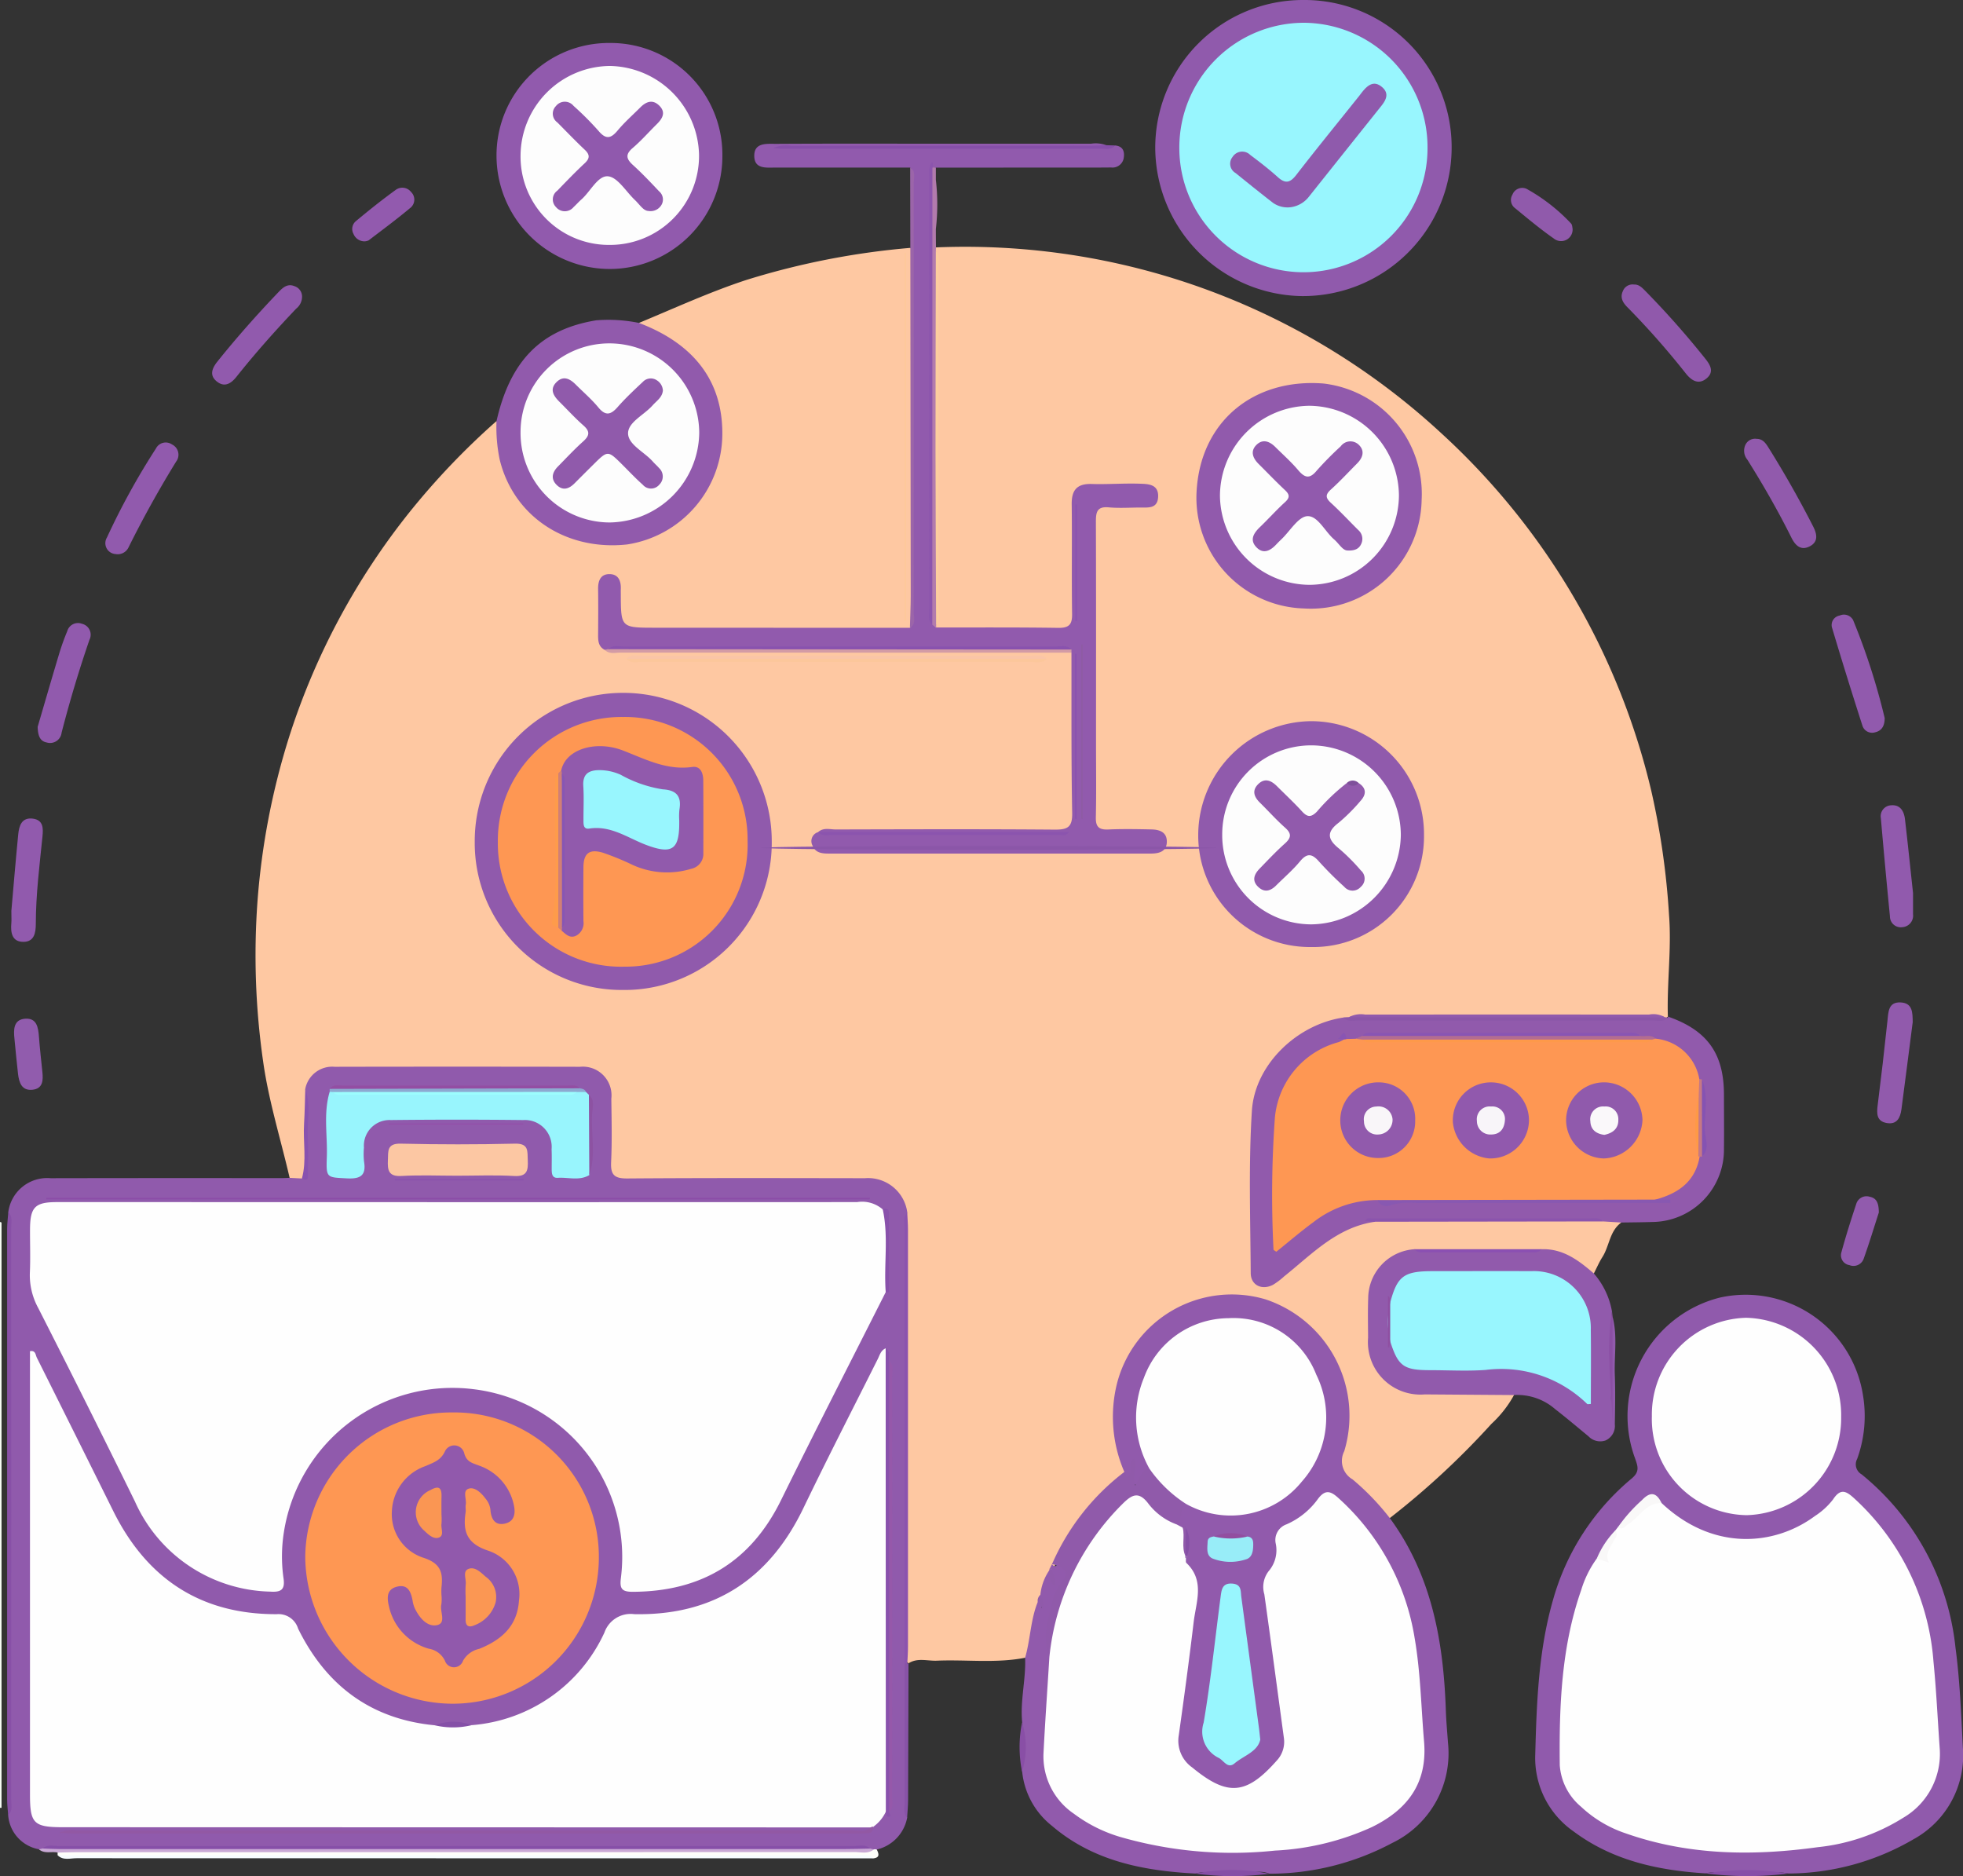 <svg xmlns="http://www.w3.org/2000/svg" width="168.324" height="160.863" viewBox="0 0 168.324 160.863">
  <rect x="0" y="0" width="168.324" height="160.863" fill="#333333" stroke="none"/>
  <g id="Group_204981" data-name="Group 204981" transform="translate(1177.662 -1090.568)">
    <path id="Path_302400" data-name="Path 302400" d="M-496.663,227.163a60.277,60.277,0,0,1,21.2,2.922,60.116,60.116,0,0,1,22.143,13.02,60.344,60.344,0,0,1,17.988,30.617,65.646,65.646,0,0,1,1.531,10.689c.226,2.926-.191,5.8-.1,8.7l-.186.164a1.929,1.929,0,0,1-.5.031c-8.382-.024-16.765,0-25.147-.008a4.3,4.3,0,0,0-1.182.093,3.273,3.273,0,0,1-.676.151,9.133,9.133,0,0,0-7.713,9.3c0,3.743-.008,7.485.006,11.228,0,.6-.129,1.318.587,1.617.667.279,1.169-.19,1.656-.571.589-.462,1.175-.928,1.732-1.429a11.879,11.879,0,0,1,6.61-3.332c6.387-.114,12.772,0,19.158-.062.6,0,1.233-.107,1.663.48-1.01.726-1.013,2-1.619,2.956-.283.445-.491.936-.734,1.406-.469.244-.747-.12-1.018-.367a5.087,5.087,0,0,0-3.868-1.331c-3.42.01-6.838-.006-10.253.013a3.874,3.874,0,0,0-3.821,4.072c-.037,1.1-.039,2.207,0,3.309a4.232,4.232,0,0,0,4.288,4.3c2.073.066,4.148,0,6.222.026.558.007,1.165-.1,1.606.4a9.688,9.688,0,0,1-1.941,2.478,68.57,68.57,0,0,1-8.72,8.083c-.548.081-.751-.39-1.047-.683a28.189,28.189,0,0,0-2.54-2.511,1.971,1.971,0,0,1-.7-2.444,9.966,9.966,0,0,0-.764-7.945,9.7,9.7,0,0,0-10.324-5.083,10.151,10.151,0,0,0-7.839,7.888,10.524,10.524,0,0,0,.351,5.344,3.173,3.173,0,0,1,.262,1.286,6.743,6.743,0,0,1-1.962,2.253,21.257,21.257,0,0,0-4.071,5.764c-.068.169-.147.333-.227.5-.046.111-.1.217-.156.323a11.728,11.728,0,0,0-.735,2.012c-.082.245-.147.494-.216.743-.209,1.158-.554,2.287-.695,3.458-.053.436-.122.877-.612,1.068-2.506.486-5.039.143-7.558.249-.81.034-1.659-.27-2.428.225l-.207-.163a3.917,3.917,0,0,1-.241-2.073q-.014-17.2-.008-34.392a12.863,12.863,0,0,0-.055-1.848c-.651-2.044-1.483-2.688-3.675-2.7-6.222-.023-12.444-.007-18.665-.009-.485,0-.971-.013-1.456-.011-1.1.005-1.6-.546-1.615-1.629-.023-1.677.012-3.354-.019-5.03-.04-2.154-.734-2.86-2.888-2.865-6.531-.015-13.061,0-19.592-.008-1.274,0-2.383.246-2.867,1.62-.237,1.977-.034,3.961-.109,5.938-.022.6.107,1.256-.474,1.709a.959.959,0,0,1-1.2-.165c-.77-3.34-1.807-6.617-2.279-10.029a63.94,63.94,0,0,1-.475-13.7,62.132,62.132,0,0,1,2.715-14.086,60.112,60.112,0,0,1,10.3-19.234,63.281,63.281,0,0,1,7.472-7.831c.446.421.311.981.356,1.5a9.32,9.32,0,0,0,12.378,8.286,9.045,9.045,0,0,0,6.267-8.077,9.335,9.335,0,0,0-5.543-9.286c-.453-.2-1.082-.187-1.236-.843,3.049-1.262,6.044-2.644,9.192-3.679a65.982,65.982,0,0,1,14.072-2.755c.476.4.4.953.4,1.471q.017,14.874,0,29.749a2.5,2.5,0,0,1-.211,1.288,2.021,2.021,0,0,1-1.718.481q-10.787.023-21.574,0c-1.771-.006-2.133-.412-2.19-2.213a8.551,8.551,0,0,0-.084-1.583c-.048-.218-.119-.44-.384-.47a.386.386,0,0,0-.446.383c-.046,1.685-.539,3.406.366,5.019a3.9,3.9,0,0,0,1.95.2q17.838.013,35.677.013a3.5,3.5,0,0,1,2.06.281,2.33,2.33,0,0,1,.335,1.644q.015,5.952,0,11.9c-.006,1.8-.227,2.016-2.1,2.019-5.908.013-11.816,0-17.724.007a7.6,7.6,0,0,0-1.71.08.888.888,0,0,0-.345.288c-.221.574.1.834.584.954a4.445,4.445,0,0,0,1.055.047q12.845,0,25.69-.016c.582,0,1.595.351,1.6-.6.009-.864-.984-.661-1.6-.7-.88-.06-1.764,0-2.647-.041a1.325,1.325,0,0,1-1.435-1.389c-.025-.441-.033-.882-.033-1.323q0-11.455,0-22.91c0-.4.013-.794.019-1.191.017-1.042.563-1.5,1.576-1.537a26.987,26.987,0,0,0,2.777-.078c.3-.04.658-.079.652-.5a.569.569,0,0,0-.525-.519,10.847,10.847,0,0,0-4.975.074c-.775.206-.863.9-.862,1.608,0,2.781.01,5.562,0,8.343-.008,1.962-.241,2.2-2.215,2.217-2.693.02-5.385.011-8.078,0a3.046,3.046,0,0,1-1.674-.286.648.648,0,0,1-.221-.442c.109-7.222.024-14.445.042-21.667.009-3.391.033-6.782-.021-10.173A.641.641,0,0,1-496.663,227.163Z" transform="translate(-600.744 884.617)" fill="#fec8a2"/>
    <path id="Path_302401" data-name="Path 302401" d="M-578.057,393.023l1.046.053c.289.032.387-.146.383-.386-.046-2.435.136-4.873-.093-7.306A2.353,2.353,0,0,1-574.2,383.5q10.519-.022,21.038,0a2.458,2.458,0,0,1,2.683,2.737c.022,1.808.068,3.619-.018,5.424-.052,1.086.259,1.423,1.381,1.414,6.792-.052,13.584-.031,20.376-.022a3.393,3.393,0,0,1,3.639,2.929,3.609,3.609,0,0,0-.1,1.439q-.009,18.591,0,37.183,0,6,0,11.993a3.55,3.55,0,0,0,.086,1.305,3.46,3.46,0,0,1-2.6,2.711.862.862,0,0,1-.467.17,2.037,2.037,0,0,1-.505-.067c-.617-.058-1.234-.036-1.852-.036q-32.543,0-65.085.01c-1.147,0-2.286-.165-3.432-.092a.784.784,0,0,1-.507-.008,3.208,3.208,0,0,1-2.637-2.938,2.353,2.353,0,0,0,.129-1.295q.009-24.544,0-49.088a2.568,2.568,0,0,0-.119-1.3,3.363,3.363,0,0,1,3.628-2.917q9.789-.018,19.578-.006C-578.673,393.05-578.365,393.032-578.057,393.023Z" transform="translate(-574.763 798.536)" fill="#905aac"/>
    <path id="Path_302402" data-name="Path 302402" d="M-406.431,450.366l.164-.315c.425.57.552-.463.879-.175a1.461,1.461,0,0,1,.423,1.563c-.056.224-.3.173-.392.414a14.3,14.3,0,0,0-.92,3.674,7.9,7.9,0,0,0,.092,2.693c-.026,2.558-.421,5.091-.447,7.652a6.289,6.289,0,0,0,3.135,5.736,17.561,17.561,0,0,0,7.107,2.379,36.118,36.118,0,0,0,14.322-.614c.257-.066.516-.121.767-.207,5.261-1.8,6.951-3.946,6.542-8.941a53.785,53.785,0,0,0-1.3-10.088,21.036,21.036,0,0,0-5.052-8.743c-1.139-1.229-1.351-.909-2.738-.117-2.466,1.408-2.962,3.8-3.753,6.119a3.052,3.052,0,0,0-.034,1.438c.52,3.893,1.031,7.788,1.563,11.68a3.1,3.1,0,0,1-.98,2.865c-.1.091-.187.188-.289.273-3.179,2.645-4.113,2.906-7.617-.412a2.891,2.891,0,0,1-.751-2.573c.329-3.16.776-6.306,1.209-9.454a24.419,24.419,0,0,1,.343-2.624c.281-1.127-.812-1.834-.837-2.859a12.252,12.252,0,0,0,.119-2.53,2.205,2.205,0,0,1,.071-.355.86.86,0,0,1-.3.195.461.461,0,0,1-.58-.317c.209-.775-.111-1.843,1.131-2.052a8.865,8.865,0,0,0,5.543.582c5.513-1.465,7.767-8.9,3.949-13.154-2.573-2.865-6.143-3.61-9.317-1.944a8.152,8.152,0,0,0-4.064,9.2,8.189,8.189,0,0,1,.641,2.408.646.646,0,0,1-.174.345c-.454.339-.438,1.409-1.215,1.1-.659-.263-.013-1.025-.131-1.526.017-.2-.25-.065-.074-.089.038,0,.032.039.046.123a1.884,1.884,0,0,1-.11.773.328.328,0,0,1-.5.232c-.273-.136-.137-.368-.1-.571a11.848,11.848,0,0,1-.658-7.492,10.165,10.165,0,0,1,12.74-7.317,10.517,10.517,0,0,1,6.771,13.025,1.826,1.826,0,0,0,.712,2.416,21.548,21.548,0,0,1,3.2,3.326c3.6,4.916,4.6,10.584,4.8,16.492.031.925.119,1.847.183,2.771a8.53,8.53,0,0,1-4.781,8.587,22.341,22.341,0,0,1-10.534,2.635c-.861-.372-1.726,0-2.581.035-1.262.052-2.512-.387-3.77-.049-4.479-.236-8.77-1.072-12.305-4.1a6.788,6.788,0,0,1-2.541-4.63c-.146-1.412.261-2.825,0-4.237-.183-1.858.329-3.685.252-5.538.457-1.576.461-3.256,1.089-4.794.478,0,.415.259.285.549.343-.392-.275-.743-.069-1.137a4.568,4.568,0,0,1,.789-2.146c.184.055.078.269.2.359C-406.337,450.728-406.29,450.522-406.431,450.366Z" transform="translate(-681.188 774.629)" fill="#915aac"/>
    <path id="Path_302403" data-name="Path 302403" d="M-296.314,476.574c-4.068-.257-7.958-1.1-11.3-3.6a7.675,7.675,0,0,1-3.28-6.611c.118-4.456.28-8.918,1.526-13.244a20.825,20.825,0,0,1,6.742-10.4c.688-.577.541-1.011.306-1.681a10.481,10.481,0,0,1,7.237-13.827,10.182,10.182,0,0,1,12.29,8.365,10.773,10.773,0,0,1-.5,5.466.985.985,0,0,0,.385,1.322,22.11,22.11,0,0,1,8.049,14.862c.379,2.848.485,5.714.632,8.58a8.2,8.2,0,0,1-4.231,7.843,21.434,21.434,0,0,1-10.719,2.938,7.084,7.084,0,0,0-2.844.047C-293.459,476.7-294.881,476.27-296.314,476.574Z" transform="translate(-735.122 774.618)" fill="#905aac"/>
    <path id="Path_302404" data-name="Path 302404" d="M-460.666,248.893c3.487,0,6.974-.021,10.46.031.932.013,1.208-.282,1.193-1.2-.049-3.133.006-6.268-.033-9.4-.015-1.237.471-1.776,1.727-1.737,1.365.043,2.735-.069,4.1-.024.721.024,1.638.032,1.583,1.136-.051,1.041-.89.9-1.589.907-.882.006-1.772.066-2.647-.015-1.052-.1-1.1.472-1.1,1.278.021,6.356.011,12.711.011,19.067,0,2.074.032,4.149-.016,6.223-.019.817.256,1.087,1.061,1.052,1.233-.054,2.471-.031,3.707-.005.657.013,1.3.209,1.319,1,.021.862-.609,1.07-1.354,1.07q-13.837,0-27.673,0c-.563,0-1.1-.075-1.331-.647a.8.8,0,0,1,.453-1.189,2.956,2.956,0,0,0,1.431.119q9.069.013,18.137.007c.484,0,.968-.022,1.452.01q-9.857-.028-19.715-.024a2.575,2.575,0,0,1-1.3-.117c.453-.415,1.01-.225,1.517-.226,6.254-.015,12.508-.037,18.762.013,1.109.009,1.53-.2,1.506-1.429-.088-4.579-.052-9.16-.063-13.74a1.172,1.172,0,0,0-.444-.227c-6.846-.085-13.692-.028-20.538-.032-6.183,0-12.367-.044-18.55.025a.74.74,0,0,1-.5-.014c-.515-.267-.559-.737-.556-1.243.009-1.323.018-2.647,0-3.97-.012-.717.218-1.287.988-1.277s.991.613.958,1.312c-.006.132,0,.265,0,.4.01,2.883.01,2.884,2.955,2.885l21.834.008c.389-.31.2-.741.2-1.11q.017-18.61,0-37.22c0-.378.155-.8-.178-1.133q-5.759,0-11.518,0c-.785,0-1.814.155-1.848-.953-.038-1.227,1.086-1.075,1.881-1.08,4.545-.027,9.09-.013,13.636-.013q6.686,0,13.371,0a2.6,2.6,0,0,1,1.3.132c-.256.251-.581.165-.88.165q-13.3.007-26.609.006c-.165,0-.32-.034-.48-.027q13.907.049,27.814.029c.3,0,.623.085.885-.155.72.056.861.545.754,1.118a.976.976,0,0,1-1.081.77c-.878.013-1.757.006-2.635.007l-12.388.008a.96.96,0,0,0-.271.256c.139,12.857.045,25.707.1,38.557C-460.834,248.493-460.928,248.751-460.666,248.893Z" transform="translate(-636.719 895.478)" fill="#915aad"/>
    <path id="Path_302405" data-name="Path 302405" d="M-354.61,391.525c-3.264.464-5.41,2.785-7.8,4.695a6.051,6.051,0,0,1-.948.713c-.952.487-1.9.033-1.905-1.014-.029-4.634-.193-9.281.1-13.9.25-4,3.915-7.442,7.866-8.007,2.012,0,4.024-.01,6.036-.005,7.257.019,14.515-.042,21.772.033l0-.11c3.382,1.18,4.805,3.168,4.806,6.712,0,1.541.017,3.082,0,4.623a6.2,6.2,0,0,1-6.152,6.278c-.88.03-1.76.032-2.641.047l-1.561-.094a1.618,1.618,0,0,0-1.024-.129q-9.031-.009-18.062.009C-354.274,391.379-354.558,391.147-354.61,391.525Z" transform="translate(-705.152 803.799)" fill="#915aac"/>
    <path id="Path_302406" data-name="Path 302406" d="M-370.713,180.026a12.615,12.615,0,0,1,12.748,12.649,12.743,12.743,0,0,1-12.985,12.735,12.774,12.774,0,0,1-12.431-12.774A12.669,12.669,0,0,1-370.713,180.026Z" transform="translate(-695.221 910.542)" fill="#905aac"/>
    <path id="Path_302407" data-name="Path 302407" d="M-330.28,430.8q-3.827-.028-7.654-.056a4.5,4.5,0,0,1-4.863-4.861c-.008-1.144-.03-2.289.01-3.432a4.242,4.242,0,0,1,3.97-4.156,11.6,11.6,0,0,0,3.394.135,63.634,63.634,0,0,0,7.488-.134c1.854-.071,3.2.963,4.5,2.082a6.734,6.734,0,0,1,1.551,3.248c-.227,2.495-.032,4.995-.1,7.492a13.062,13.062,0,0,1,.01,1.319c0-2.157-.007-4.605.007-7.053,0-.427-.132-.879.14-1.281.429,1.644.125,3.317.187,4.976.053,1.4.026,2.814,0,4.22a1.365,1.365,0,0,1-.8,1.395,1.394,1.394,0,0,1-1.458-.357c-.948-.784-1.89-1.579-2.862-2.333A4.921,4.921,0,0,0-330.28,430.8Z" transform="translate(-717.554 779.382)" fill="#915aac"/>
    <path id="Path_302408" data-name="Path 302408" d="M-489.671,197.907a9.671,9.671,0,0,1-9.647,9.7,9.725,9.725,0,0,1-9.72-9.647,9.634,9.634,0,0,1,9.732-9.73A9.579,9.579,0,0,1-489.671,197.907Z" transform="translate(-626.048 906.024)" fill="#915aad"/>
    <path id="Path_302409" data-name="Path 302409" d="M-496.825,241.258c4.755,1.806,7.169,5.025,7.145,9.53a9.62,9.62,0,0,1-8.164,9.463c-5.271.57-9.751-2.428-10.93-7.287a13.751,13.751,0,0,1-.272-3.281c1.176-5.2,3.83-7.871,8.543-8.649A13.028,13.028,0,0,1-496.825,241.258Z" transform="translate(-626.043 876.999)" fill="#915aac"/>
    <path id="Path_302410" data-name="Path 302410" d="M-582.784,273.991a.933.933,0,0,1-.726-1.416,61.643,61.643,0,0,1,4.2-7.63.941.941,0,0,1,1.376-.351.975.975,0,0,1,.353,1.478q-2.218,3.6-4.1,7.393A1.029,1.029,0,0,1-582.784,273.991Z" transform="translate(-584.982 864.081)" fill="#915aad"/>
    <path id="Path_302411" data-name="Path 302411" d="M-601.612,344.063c.178-2.008.365-4.287.589-6.563.072-.735.3-1.467,1.259-1.34.888.118.891.813.82,1.52-.252,2.493-.568,4.982-.572,7.494,0,.764-.131,1.531-1.032,1.549-1,.02-1.141-.766-1.067-1.6C-601.593,344.865-601.612,344.6-601.612,344.063Z" transform="translate(-575.075 824.6)" fill="#915aad"/>
    <path id="Path_302412" data-name="Path 302412" d="M-596.572,307.763c.558-1.9,1.18-4.058,1.825-6.206a19.979,19.979,0,0,1,.71-1.991.957.957,0,0,1,1.268-.639.96.96,0,0,1,.641,1.364q-1.352,3.936-2.39,7.968a.993.993,0,0,1-1.262.847C-596.35,309-596.547,308.576-596.572,307.763Z" transform="translate(-577.861 845.126)" fill="#915aad"/>
    <path id="Path_302413" data-name="Path 302413" d="M-555.583,235.4a1.308,1.308,0,0,1-.5,1.028c-1.788,1.879-3.511,3.818-5.127,5.848-.465.584-1.022.93-1.682.4s-.409-1.136.058-1.719c1.651-2.06,3.4-4.03,5.224-5.938.368-.385.769-.766,1.375-.516A.937.937,0,0,1-555.583,235.4Z" transform="translate(-596.178 880.601)" fill="#915aad"/>
    <path id="Path_302414" data-name="Path 302414" d="M-242.618,372.915c-.321,2.491-.637,4.983-.966,7.473-.1.721-.378,1.331-1.256,1.18s-.875-.8-.783-1.531q.456-3.607.838-7.224c.081-.774.071-1.634,1.126-1.586S-242.634,372.125-242.618,372.915Z" transform="translate(-771.032 805.29)" fill="#915aac"/>
    <path id="Path_302415" data-name="Path 302415" d="M-249.815,306.151c0,.723-.286,1.1-.815,1.222a.869.869,0,0,1-1.086-.547q-1.357-4.211-2.623-8.452a.824.824,0,0,1,.657-1.008.894.894,0,0,1,1.159.385A56.758,56.758,0,0,1-249.815,306.151Z" transform="translate(-766.239 845.982)" fill="#915aad"/>
    <path id="Path_302416" data-name="Path 302416" d="M-269.985,263.725c.517,0,.771.357,1.011.741q2.071,3.309,3.845,6.786c.341.671.438,1.322-.321,1.7s-1.226-.1-1.557-.769c-1.14-2.291-2.414-4.507-3.772-6.674a1.192,1.192,0,0,1-.116-1.362A.915.915,0,0,1-269.985,263.725Z" transform="translate(-757.051 864.47)" fill="#915aac"/>
    <path id="Path_302417" data-name="Path 302417" d="M-293.367,234.288c.451-.02.714.288,1,.57a75.386,75.386,0,0,1,5.084,5.742c.444.545.835,1.159.156,1.73s-1.281.222-1.787-.415a69.309,69.309,0,0,0-4.984-5.652c-.4-.4-.681-.829-.415-1.408A.89.89,0,0,1-293.367,234.288Z" transform="translate(-744.191 880.675)" fill="#9059ab"/>
    <path id="Path_302418" data-name="Path 302418" d="M-242.213,341.14c0,.674,0,1.247,0,1.821a.987.987,0,0,1-.907,1.108.93.93,0,0,1-1.073-.925q-.413-4.21-.779-8.425a.936.936,0,0,1,.9-1.1c.771-.06,1.087.521,1.166,1.178C-242.653,336.939-242.436,339.087-242.213,341.14Z" transform="translate(-771.41 825.995)" fill="#915aad"/>
    <path id="Path_302419" data-name="Path 302419" d="M-525.045,532.505l.307.074c-.046.413-.361.451-.676.477-.44.035-.882.019-1.323.019q-33.026,0-66.051-.006a3.448,3.448,0,0,1-1.941-.222c-.529-.121-1.124.136-1.6-.278l.3-.072a4.07,4.07,0,0,1,1.315-.076q34.177-.005,68.354,0A3.649,3.649,0,0,1-525.045,532.505Z" transform="translate(-577.993 716.562)" fill="#c9a9d5"/>
    <path id="Path_302420" data-name="Path 302420" d="M-592.768,533.043c.617-.012,1.235-.034,1.852-.034q33.241,0,66.481-.01c.554,0,1.153.188,1.659-.224a.407.407,0,0,1,.255.012c.159.341.291.673-.273.751a3.109,3.109,0,0,0-1.559-.13q-33.426-.012-66.852-.013a3.311,3.311,0,0,1-1.562-.122Z" transform="translate(-579.955 716.366)" fill="#fefefa"/>
    <path id="Path_302421" data-name="Path 302421" d="M-592.768,533.85q34.168,0,68.336.011c.547,0,1.155-.223,1.638.255q-34.168,0-68.335-.011C-591.676,534.1-592.284,534.327-592.768,533.85Z" transform="translate(-579.955 715.789)" fill="#f7fcfe"/>
    <path id="Path_302422" data-name="Path 302422" d="M-602.3,411.26c.418.4.245.914.245,1.378q.013,24.466,0,48.931c0,.463.176.981-.256,1.372-.031-.438-.088-.876-.088-1.313q-.007-24.462,0-48.923C-602.4,412.223-602.334,411.741-602.3,411.26Z" transform="translate(-574.651 783.25)" fill="#8850a7"/>
    <path id="Path_302423" data-name="Path 302423" d="M-603.625,413.152v50.184h-.131V413.1Z" transform="translate(-573.906 782.236)" fill="#f7fdf7"/>
    <path id="Path_302424" data-name="Path 302424" d="M-249.327,409.615c-.376,1.16-.808,2.586-1.307,3.988a.928.928,0,0,1-1.214.521.854.854,0,0,1-.687-1.1c.38-1.4.819-2.776,1.273-4.149a.918.918,0,0,1,1.166-.61C-249.523,408.382-249.331,408.792-249.327,409.615Z" transform="translate(-767.229 784.917)" fill="#915bad"/>
    <path id="Path_302425" data-name="Path 302425" d="M-535.515,220.427a1.017,1.017,0,0,1-.939-.639.873.873,0,0,1,.2-1.088c1.112-.926,2.244-1.833,3.416-2.68a.949.949,0,0,1,1.319.173.907.907,0,0,1-.005,1.317c-1.173.988-2.41,1.9-3.629,2.832A.917.917,0,0,1-535.515,220.427Z" transform="translate(-610.897 890.834)" fill="#925aae"/>
    <path id="Path_302426" data-name="Path 302426" d="M-601.038,376.05c-.086-.79-.083-1.647.92-1.719s1.122.764,1.181,1.561c.075,1.007.192,2.011.294,3.016.072.7.048,1.413-.836,1.513-.936.107-1.165-.614-1.253-1.356C-600.851,378.063-600.937,377.055-601.038,376.05Z" transform="translate(-575.384 803.582)" fill="#915cad"/>
    <path id="Path_302427" data-name="Path 302427" d="M-310.25,219.3a.987.987,0,0,1-1.588.905c-1.147-.8-2.227-1.7-3.311-2.593a.877.877,0,0,1-.253-1.177.9.9,0,0,1,1.215-.5,15.519,15.519,0,0,1,3.811,2.97C-310.269,219.017-310.271,219.231-310.25,219.3Z" transform="translate(-732.572 890.825)" fill="#905aab"/>
    <path id="Path_302428" data-name="Path 302428" d="M-430.162,211.97c.512.351.305.885.306,1.339q.017,18.4,0,36.8c0,.449.222.991-.328,1.32.024-.925.07-1.85.07-2.775q-.01-14.9-.033-29.794Q-430.155,215.418-430.162,211.97Z" transform="translate(-669.455 892.958)" fill="#9b65a9"/>
    <path id="Path_302429" data-name="Path 302429" d="M-426.072,211.966l.294.016q0,.523,0,1.046a18.383,18.383,0,0,1,0,4.218q0,.788.01,1.575c0,.1-.006.2-.009.307a1.969,1.969,0,0,1,.1.913q0,15.165,0,30.33a2.183,2.183,0,0,1-.073.787,1.1,1.1,0,0,0,.007.255l-.334-.232a2.213,2.213,0,0,1-.117-1.166q0-18.443,0-36.885A2,2,0,0,1-426.072,211.966Z" transform="translate(-671.636 892.96)" fill="#b27bad"/>
    <path id="Path_302430" data-name="Path 302430" d="M-426.96,207.744c-.289.39-.714.283-1.1.283q-13.709.007-27.418,0c-.211,0-.423-.032-.779-.06a2.779,2.779,0,0,1,1.545-.185q12.715-.014,25.431-.009c.529,0,1.058-.031,1.587-.048Z" transform="translate(-655.104 895.294)" fill="#864fa9"/>
    <path id="Path_302431" data-name="Path 302431" d="M-431.016,510.468c-.37-.416-.209-.922-.211-1.388-.013-3.949-.007-7.9-.006-11.848.076-.116.155-.125.238-.008l.1-.018q-.016,5.847-.036,11.693C-430.93,509.422-430.985,509.945-431.016,510.468Z" transform="translate(-668.863 735.974)" fill="#8853a7"/>
    <path id="Path_302432" data-name="Path 302432" d="M-278.454,537.012a22.189,22.189,0,0,1,7.134.015A27.947,27.947,0,0,1-278.454,537.012Z" transform="translate(-752.982 714.18)" fill="#884fa8"/>
    <path id="Path_302433" data-name="Path 302433" d="M-296.5,430.629v9.036c-.12-3.172-.579-6.348-.056-9.513Z" transform="translate(-742.881 772.851)" fill="#8b4fa4"/>
    <path id="Path_302434" data-name="Path 302434" d="M-375.759,537.02a16.2,16.2,0,0,1,6.351.014A23.643,23.643,0,0,1-375.759,537.02Z" transform="translate(-699.416 714.19)" fill="#874fa6"/>
    <path id="Path_302435" data-name="Path 302435" d="M-409.068,508.55a7.225,7.225,0,0,1,0,4.237A10.533,10.533,0,0,1-409.068,508.55Z" transform="translate(-680.952 729.693)" fill="#894fa6"/>
    <path id="Path_302436" data-name="Path 302436" d="M-487.725,324.925a12.619,12.619,0,0,1-12.789,12.734,12.6,12.6,0,0,1-12.68-12.7,12.707,12.707,0,0,1,12.642-12.774A12.727,12.727,0,0,1-487.725,324.925Z" transform="translate(-623.76 837.79)" fill="#905aac"/>
    <path id="Path_302437" data-name="Path 302437" d="M-365.509,336.949a9.563,9.563,0,0,1-9.674-9.619,9.78,9.78,0,0,1,9.648-9.746,9.694,9.694,0,0,1,9.712,9.787A9.487,9.487,0,0,1-365.509,336.949Z" transform="translate(-699.733 834.818)" fill="#905aac"/>
    <path id="Path_302438" data-name="Path 302438" d="M-356.206,263.1a9.5,9.5,0,0,1-10.1,9.317,9.494,9.494,0,0,1-9.2-10c.312-6.017,4.875-9.754,10.879-9.287A9.528,9.528,0,0,1-356.206,263.1Z" transform="translate(-699.552 870.321)" fill="#915aac"/>
    <path id="Path_302439" data-name="Path 302439" d="M-397.533,459.371c.209-.076.079.93.47.164.2-.392-.151-.965.372-1.332.342.683-.2,1.4.107,2.32.4-.673.514-1.347,1.207-1.442a13.651,13.651,0,0,1,3.122,3.014c-.56.458-.227,1.309-.779,1.77-1.128.166-1.723-.7-2.428-1.3-1.073-.914-1.394-.9-2.369.126a22.9,22.9,0,0,0-5.762,11.769c-.058.3-.058.619-.36.807-.726-1.83.013-3.6.38-5.339a8.347,8.347,0,0,1,.882-1.4c.43-.674-.289-1.142-1.038-1.254A19.972,19.972,0,0,1-397.533,459.371Z" transform="translate(-683.726 757.409)" fill="#905aaa"/>
    <path id="Path_302440" data-name="Path 302440" d="M-448.381,303.747c0,.089,0,.179,0,.268q-19.323,0-38.647-.005c-.466,0-.98.163-1.384-.242l.292-.052a2.511,2.511,0,0,1,1.044-.089q18.762,0,37.525,0A2.193,2.193,0,0,1-448.381,303.747Z" transform="translate(-637.404 842.512)" fill="#d39ba5"/>
    <path id="Path_302441" data-name="Path 302441" d="M-431,449.962c-.08,0-.159.008-.238.008q0-18.649.006-37.3c0-.466-.168-.978.224-1.388.022.484.064.968.065,1.452q.005,17.886,0,35.771C-430.941,448.993-430.978,449.477-431,449.962Z" transform="translate(-668.861 783.237)" fill="#8c53ae"/>
    <path id="Path_302442" data-name="Path 302442" d="M-484.272,305.341c.39-.433.908-.258,1.371-.258q16.652-.014,33.306,0c.463,0,.98-.175,1.371.258a2.087,2.087,0,0,1-1.164.124q-16.859.009-33.719,0A2.1,2.1,0,0,1-484.272,305.341Z" transform="translate(-639.681 841.719)" fill="#fac5a7"/>
    <path id="Path_302443" data-name="Path 302443" d="M-484.272,305.7h36.048c-.391.432-.908.257-1.371.258q-16.653.015-33.305,0C-483.364,305.956-483.881,306.131-484.272,305.7Z" transform="translate(-639.681 841.361)" fill="#fcc79b"/>
    <path id="Path_302444" data-name="Path 302444" d="M-431.19,259.8V228.234h.133v31.59Z" transform="translate(-668.902 884.005)" fill="#fec99b"/>
    <path id="Path_302445" data-name="Path 302445" d="M-425.248,259.926c-.018-4.985-.049-9.97-.052-14.955,0-5.691.018-11.383.028-17.075.371.364.227.831.228,1.255q.011,14.754,0,29.508C-425.045,259.086-424.9,259.55-425.248,259.926Z" transform="translate(-672.144 884.19)" fill="#fdce9e"/>
    <path id="Path_302446" data-name="Path 302446" d="M-319.658,373.963c-.365.372-.833.224-1.257.224q-12.653.013-25.306,0c-.423,0-.895.146-1.245-.253l.462-.032a2.2,2.2,0,0,1,1.043-.1q12.52-.005,25.041,0a1.884,1.884,0,0,1,1.037.118A.341.341,0,0,1-319.658,373.963Z" transform="translate(-714.991 803.878)" fill="#8b56a8"/>
    <path id="Path_302447" data-name="Path 302447" d="M-319.318,373.772l-27.12-.018a2.18,2.18,0,0,1,1.406-.221q12.159-.011,24.318,0A1.977,1.977,0,0,1-319.318,373.772Z" transform="translate(-715.557 804.027)" fill="#915aac"/>
    <path id="Path_302448" data-name="Path 302448" d="M-342.49,412.7l-.834-.071c.123-.3.353-.213.515-.213q9.388-.008,18.775,0c.383,0,.806-.111,1.108.258Z" transform="translate(-717.271 782.621)" fill="#8b54ad"/>
    <path id="Path_302449" data-name="Path 302449" d="M-323.045,418.3c-.211.291-.524.278-.832.278h-9.217c-.308,0-.621.012-.832-.278Z" transform="translate(-722.444 779.378)" fill="#8b50b2"/>
    <path id="Path_302450" data-name="Path 302450" d="M-545.873,387.7c.507,1.407.128,2.862.218,4.292.061.964.027,1.936,0,2.9-.007.27.151.84-.508.5.423-1.546.09-3.122.184-4.681C-545.918,389.708-545.906,388.7-545.873,387.7Z" transform="translate(-605.611 796.221)" fill="#8852af"/>
    <path id="Path_302451" data-name="Path 302451" d="M-403.511,479.077a2.277,2.277,0,0,1,.407,1.614c-.592-.565-.35-1.046-.461-1.431A.243.243,0,0,1-403.511,479.077Z" transform="translate(-684.108 745.918)" fill="#905aaa"/>
    <path id="Path_302452" data-name="Path 302452" d="M-405.588,484.259a1.443,1.443,0,0,1,.221,1.179l-.437-.592A.651.651,0,0,1-405.588,484.259Z" transform="translate(-682.875 743.065)" fill="#905aaa"/>
    <path id="Path_302453" data-name="Path 302453" d="M-524.68,417.04c-3,5.945-6.039,11.869-8.979,17.843-2.616,5.314-6.866,7.834-12.725,7.85-.9,0-1.115-.249-1.009-1.137a14.485,14.485,0,0,0-12.651-16.237,14.63,14.63,0,0,0-16.241,12.259,13.3,13.3,0,0,0-.031,3.963c.153,1.031-.277,1.194-1.156,1.136a13.024,13.024,0,0,1-11.59-7.737q-4.081-8.316-8.284-16.573a5.865,5.865,0,0,1-.722-3.022c.055-1.234.009-2.472.014-3.708.007-1.93.425-2.357,2.306-2.357q17.285,0,34.571.006,17.021,0,34.042-.006a2.69,2.69,0,0,1,2.2.628.933.933,0,0,1,.374.675A44.316,44.316,0,0,1-524.68,417.04Z" transform="translate(-577.034 784.318)" fill="#fefefe"/>
    <path id="Path_302454" data-name="Path 302454" d="M-525.958,478.285l-69.257-.017c-2.5,0-2.822-.323-2.821-2.8V437.453c.488-.094.472.325.588.556q3.286,6.568,6.551,13.147c2.879,5.8,7.5,8.867,14.022,8.846a1.753,1.753,0,0,1,1.83,1.239c2.4,4.867,6.23,7.763,11.719,8.287a21.8,21.8,0,0,1,3.169-.011,13.7,13.7,0,0,0,11.376-7.934A2.382,2.382,0,0,1-546.219,460c6.785.135,11.563-2.986,14.5-9.088,2.063-4.287,4.24-8.519,6.372-12.772.174-.346.267-.762.685-.933a7.706,7.706,0,0,1,.291,2.33q0,17.935,0,35.87c0,.516.124,1.07-.274,1.521a3.261,3.261,0,0,1-1.068,1.292Q-525.766,478.513-525.958,478.285Z" transform="translate(-577.055 768.968)" fill="#fefefe"/>
    <path id="Path_302455" data-name="Path 302455" d="M-532.9,449.441a12.374,12.374,0,0,1,12.544,12.613,12.544,12.544,0,0,1-12.587,12.361,12.672,12.672,0,0,1-12.587-12.673A12.516,12.516,0,0,1-532.9,449.441Z" transform="translate(-605.957 762.232)" fill="#fe9753"/>
    <path id="Path_302456" data-name="Path 302456" d="M-519.268,388.07l.256.245a34.082,34.082,0,0,1,.034,6.885c-.861.508-1.8.174-2.7.233-.5.033-.521-.37-.525-.737,0-.572.016-1.145-.009-1.717a2.3,2.3,0,0,0-2.437-2.5q-5.679-.064-11.359,0a2.2,2.2,0,0,0-2.294,2.366,5.986,5.986,0,0,0,.007,1.187c.2,1.193-.3,1.509-1.455,1.449-1.746-.092-1.8-.021-1.736-1.8.071-1.874-.311-3.77.245-5.622a.766.766,0,0,1,.475-.135c6.85.009,13.7.083,20.55-.04A1.485,1.485,0,0,1-519.268,388.07Z" transform="translate(-608.152 796.123)" fill="#98f5fd"/>
    <path id="Path_302457" data-name="Path 302457" d="M-523.837,400.916c-1.588,0-3.179-.069-4.762.023-1.12.065-1.209-.493-1.171-1.358.034-.77-.1-1.442,1.105-1.414q4.892.117,9.789,0c1.211-.029,1.063.657,1.1,1.419.039.859-.038,1.422-1.166,1.355C-520.57,400.845-522.205,400.917-523.837,400.916Z" transform="translate(-614.631 790.459)" fill="#fcc7a3"/>
    <path id="Path_302458" data-name="Path 302458" d="M-524.342,408.637h-70.591v-.129h70.648Z" transform="translate(-578.763 784.765)" fill="#8b4da7"/>
    <path id="Path_302459" data-name="Path 302459" d="M-524.672,532.32c-.75.014-1.5.039-2.249.039q-33.639,0-67.279,0c-.485,0-.97-.031-1.454-.048.419-.374.929-.208,1.4-.208q34.1-.013,68.194,0C-525.6,532.1-525.085,531.933-524.672,532.32Z" transform="translate(-578.366 716.748)" fill="#864fa8"/>
    <path id="Path_302460" data-name="Path 302460" d="M-522.937,528.511a.462.462,0,0,1,.241-.066c-.018.282-.093.538-.426.565-.351.029-.7.03-1.058.03q-33.52,0-67.04,0c-.386,0-.773-.034-1.328-.059a2.913,2.913,0,0,1,1.594-.2q33.189-.011,66.378-.017C-524.029,528.766-523.42,528.989-522.937,528.511Z" transform="translate(-580.076 718.741)" fill="#9258a4"/>
    <path id="Path_302461" data-name="Path 302461" d="M-434.792,476.927q-.007-19.86-.013-39.721c.428.26.252.688.294,1.056a2.1,2.1,0,0,1,.124,1.164q.008,18.184,0,36.369a2.1,2.1,0,0,1-.124,1.164c.011.143.222.366.006.409C-434.776,477.423-434.742,477.111-434.792,476.927Z" transform="translate(-666.912 768.968)" fill="#8951ac"/>
    <path id="Path_302462" data-name="Path 302462" d="M-434.151,478.252q0-19.349,0-38.7c.432.391.257.908.258,1.371q.014,17.977,0,35.954C-433.894,477.344-433.719,477.862-434.151,478.252Z" transform="translate(-667.272 767.674)" fill="#9658aa"/>
    <path id="Path_302463" data-name="Path 302463" d="M-540.592,387.8l-.276-.024c0-.082-.005-.164,0-.246a1,1,0,0,1,.753-.152q10.026,0,20.051,0a1.334,1.334,0,0,1,.643.1c.217.037.433.075.528.316h-.788a2.2,2.2,0,0,1-1.043.1q-9.409.006-18.819,0A2.336,2.336,0,0,1-540.592,387.8Z" transform="translate(-608.523 796.402)" fill="#8da9d1"/>
    <path id="Path_302464" data-name="Path 302464" d="M-519.424,387.3l-21.447.051c.28-.4.707-.286,1.086-.286q9.688-.009,19.378,0C-520.065,387.062-519.694,386.98-519.424,387.3Z" transform="translate(-608.524 796.579)" fill="#934ea3"/>
    <path id="Path_302465" data-name="Path 302465" d="M-529.614,394.317h11.552v.1h-11.552Z" transform="translate(-614.721 792.577)" fill="#934fa9"/>
    <path id="Path_302466" data-name="Path 302466" d="M-517.415,405.032h-11.018v-.13h11.06Z" transform="translate(-615.371 786.75)" fill="#8a52ae"/>
    <path id="Path_302467" data-name="Path 302467" d="M-435.108,417.735c-.175-2.36.26-4.743-.254-7.091.612-.239.528.276.53.553.02,2.152.009,4.3.005,6.455,0,.034-.035.1-.058.1A1.258,1.258,0,0,1-435.108,417.735Z" transform="translate(-666.605 783.624)" fill="#8951ab"/>
    <path id="Path_302468" data-name="Path 302468" d="M-491.381,395.736q-.017-3.442-.034-6.884c.526.454.309,1.071.276,1.6C-491.251,392.211-490.788,394-491.381,395.736Z" transform="translate(-635.749 795.586)" fill="#8d52a2"/>
    <path id="Path_302469" data-name="Path 302469" d="M-517.652,508.731a6.867,6.867,0,0,1-3.169.011A4.358,4.358,0,0,1-517.652,508.731Z" transform="translate(-619.561 729.755)" fill="#8550a7"/>
    <path id="Path_302470" data-name="Path 302470" d="M-404.2,478.817a21.563,21.563,0,0,1,6.257-13.143c.784-.781,1.39-1.171,2.243-.028a5.364,5.364,0,0,0,2.42,1.771l.514.275c.521.691.121,1.511.316,2.248a.364.364,0,0,1-.041.394c.011.131-.03.317.042.385,1.6,1.52.83,3.343.624,5.067-.386,3.239-.822,6.472-1.276,9.7a2.8,2.8,0,0,0,1.146,2.764c3.023,2.491,4.633,2.379,7.247-.577a2.346,2.346,0,0,0,.619-1.95c-.556-4.106-1.1-8.214-1.677-12.318a2.207,2.207,0,0,1,.448-2.076,2.753,2.753,0,0,0,.534-2.255,1.422,1.422,0,0,1,.921-1.665,6.545,6.545,0,0,0,2.662-2.135c.675-.934,1.164-.7,1.852-.062a20.545,20.545,0,0,1,6.479,11.989c.5,2.922.549,5.88.8,8.822.309,3.6-1.435,5.858-4.486,7.349a22.72,22.72,0,0,1-8.307,2.011,34.7,34.7,0,0,1-13.357-1.2,12.593,12.593,0,0,1-3.876-1.962A5.949,5.949,0,0,1-404.7,487C-404.561,484.271-404.366,481.544-404.2,478.817Z" transform="translate(-683.482 753.858)" fill="#fefefe"/>
    <path id="Path_302471" data-name="Path 302471" d="M-382.788,447.37a11.221,11.221,0,0,1-3.123-3.014,8.973,8.973,0,0,1-.469-7.789,7.768,7.768,0,0,1,7.247-5.11A7.616,7.616,0,0,1-371.6,436.3a8.3,8.3,0,0,1-1.244,9.172A7.847,7.847,0,0,1-382.788,447.37Z" transform="translate(-693.192 772.134)" fill="#fefefe"/>
    <path id="Path_302472" data-name="Path 302472" d="M-369.386,495.456c-.228,1.045-1.41,1.371-2.206,2.041-.581.489-.915-.229-1.341-.463A2.5,2.5,0,0,1-374.24,494c.611-3.593.982-7.226,1.461-10.842.076-.57.147-1.144,1-1.076.8.064.7.635.768,1.14q.755,5.617,1.511,11.233C-369.465,494.719-369.44,494.982-369.386,495.456Z" transform="translate(-700.21 744.266)" fill="#98f6fe"/>
    <path id="Path_302473" data-name="Path 302473" d="M-370,473.028c.483.066.494.419.485.789-.013.512-.111,1.046-.657,1.178a4.214,4.214,0,0,1-2.839-.085c-.561-.266-.431-.9-.413-1.432.012-.352.267-.409.535-.456A16.533,16.533,0,0,1-370,473.028Z" transform="translate(-700.686 749.284)" fill="#98edf8"/>
    <path id="Path_302474" data-name="Path 302474" d="M-369.316,472.757a6.182,6.182,0,0,1-2.889-.005A3.8,3.8,0,0,1-369.316,472.757Z" transform="translate(-701.373 749.555)" fill="#924ea0"/>
    <path id="Path_302475" data-name="Path 302475" d="M-377.725,474.056a.158.158,0,0,1-.035-.19,5.374,5.374,0,0,1,.037-2.448A3.031,3.031,0,0,1-377.725,474.056Z" transform="translate(-698.247 750.134)" fill="#864fa6"/>
    <path id="Path_302476" data-name="Path 302476" d="M-377.865,471.245q-.019,1.223-.037,2.448c-.374-.788-.032-1.646-.239-2.451C-378.047,471.05-377.955,471.066-377.865,471.245Z" transform="translate(-698.105 750.307)" fill="#905aaa"/>
    <path id="Path_302477" data-name="Path 302477" d="M-301.459,467.888l.218-.277a13.8,13.8,0,0,0,2.151-1.717,1.2,1.2,0,0,1,1.59-.357c4.4,4.152,9.682,3.693,13.161,1.113a6.176,6.176,0,0,0,1.551-1.422c.658-1.006,1.15-.693,1.839-.061a21.07,21.07,0,0,1,6.767,13.956c.244,2.457.358,4.926.531,7.389a6.343,6.343,0,0,1-3.131,6.02,17.079,17.079,0,0,1-7.318,2.517c-5.567.769-11.085.706-16.462-1.182a10.413,10.413,0,0,1-3.837-2.285,5.1,5.1,0,0,1-1.827-3.566c-.056-5.083.137-10.149,1.84-15.02a9.064,9.064,0,0,1,1.341-2.706C-302.034,469.809-301.982,468.693-301.459,467.888Z" transform="translate(-737.689 753.898)" fill="#fefefe"/>
    <path id="Path_302478" data-name="Path 302478" d="M-272.417,439.888a8.325,8.325,0,0,1-8.1,8.418,8.249,8.249,0,0,1-8.131-8.489,8.3,8.3,0,0,1,8.073-8.435A8.347,8.347,0,0,1-272.417,439.888Z" transform="translate(-747.369 772.174)" fill="#fefefe"/>
    <path id="Path_302479" data-name="Path 302479" d="M-291.384,465.785c-1.323-.022-1.886,1.192-2.818,1.8-.334.217-.494.537-.922.276a13.323,13.323,0,0,1,2.078-2.337C-292.336,464.777-291.81,464.886-291.384,465.785Z" transform="translate(-743.805 753.651)" fill="#f9f8f8"/>
    <path id="Path_302480" data-name="Path 302480" d="M-297.553,471.939c.307.432-.059.7-.226,1.041-.258.523-.686,1.014-.324,1.725l-1.038-.364A7.669,7.669,0,0,1-297.553,471.939Z" transform="translate(-741.594 749.847)" fill="#f9f8f8"/>
    <path id="Path_302481" data-name="Path 302481" d="M-426.26,211.44q-.005,19.607-.011,39.213c-.449-.441-.248-1-.249-1.509q-.019-14.428-.009-28.855c0-2.728,0-5.456,0-8.184a1.818,1.818,0,0,1,.141-1.008c.182-.237.177.075.161.216A.73.73,0,0,1-426.26,211.44Z" transform="translate(-671.449 893.486)" fill="#8c55ad"/>
    <path id="Path_302482" data-name="Path 302482" d="M-448.025,303.564l-39.735-.031c.413-.391.926-.219,1.392-.22q18.483-.015,36.965,0C-448.938,303.313-448.42,303.139-448.025,303.564Z" transform="translate(-637.761 842.695)" fill="#8952ae"/>
    <ellipse id="Ellipse_4363" data-name="Ellipse 4363" cx="19.551" cy="0.166" rx="19.551" ry="0.166" transform="translate(-1112.426 1163.098)" fill="#8b56a8"/>
    <path id="Path_302483" data-name="Path 302483" d="M-447.686,338.734h21.523c-.3.358-.572.254-.812.254q-9.8.009-19.6,0c-.383,0-.806.116-1.113-.25Z" transform="translate(-659.817 823.175)" fill="#8b54ae"/>
    <path id="Path_302484" data-name="Path 302484" d="M-397.509,317.871V302.94h.133V317.93Z" transform="translate(-687.443 842.88)" fill="#8e5ba4"/>
    <path id="Path_302485" data-name="Path 302485" d="M-398.685,318.852V304.717h.131V318.9Z" transform="translate(-686.796 841.902)" fill="#8a51af"/>
    <path id="Path_302486" data-name="Path 302486" d="M-398.614,286.238V276.25h.131v10Z" transform="translate(-686.835 857.572)" fill="#8b51af"/>
    <path id="Path_302487" data-name="Path 302487" d="M-352.044,391.88a8.921,8.921,0,0,0-5.507,1.9c-1.094.8-2.127,1.692-3.176,2.533-.117-.089-.24-.139-.24-.19a92.454,92.454,0,0,1,.121-11.339,7.4,7.4,0,0,1,5.474-6.447,3.348,3.348,0,0,0,.458-.232c.057-.106.127-.121.213-.032l.79-.022a1.506,1.506,0,0,1,.736-.089c8.162.067,16.324-.093,24.486.088a.857.857,0,0,1,.5-.006,4.2,4.2,0,0,1,3.733,3.463,1.865,1.865,0,0,1,.208,1.323,47.086,47.086,0,0,0-.152,5.106q-.013.111-.027.221c-.371,2.156-1.853,3.165-3.807,3.686a2.421,2.421,0,0,1-1.416.142c-6.644.011-13.288.021-19.932-.01C-350.4,391.971-351.245,392.366-352.044,391.88Z" transform="translate(-707.494 801.582)" fill="#fe9753"/>
    <path id="Path_302488" data-name="Path 302488" d="M-340.972,408.883l23.806-.037h1.3l0,.285h-1.269q-10.255,0-20.509.005a5.849,5.849,0,0,0-2.222.191A.814.814,0,0,1-340.972,408.883Z" transform="translate(-718.566 784.579)" fill="#8858b1"/>
    <path id="Path_302489" data-name="Path 302489" d="M-319.407,377.7l-.286.073a1.322,1.322,0,0,1-.516.092h-23.842a1.359,1.359,0,0,1-.517-.089l-.556-.068.537-.239a1.5,1.5,0,0,1,.9-.124q11.024,0,22.048,0a1.542,1.542,0,0,1,.9.12C-320.294,377.538-319.8,377.322-319.407,377.7Z" transform="translate(-716.281 801.926)" fill="#b36d91"/>
    <path id="Path_302490" data-name="Path 302490" d="M-320.082,377.284l-23.848,0c.346-.4.816-.257,1.237-.257q10.686-.012,21.372,0C-320.9,377.031-320.43,376.884-320.082,377.284Z" transform="translate(-716.938 802.108)" fill="#8955b3"/>
    <path id="Path_302491" data-name="Path 302491" d="M-279.472,385.9c.6,1.428.191,2.921.251,4.382.031.737.458,1.566-.24,2.241-.553-1.625-.21-3.3-.2-4.943A4.031,4.031,0,0,1-279.472,385.9Z" transform="translate(-752.254 797.21)" fill="#8553b2"/>
    <path id="Path_302492" data-name="Path 302492" d="M-279.593,385.875q.005,3.311.011,6.623c-.07,0-.14,0-.21.005l-.1-.017a31.1,31.1,0,0,1,.024-5.272l.05-1.361A1.684,1.684,0,0,0-279.593,385.875Z" transform="translate(-752.133 797.237)" fill="#c67884"/>
    <path id="Path_302493" data-name="Path 302493" d="M-347.818,377.592a.443.443,0,0,1-.213.032l-.552-.055C-348.3,377.483-348.019,376.508-347.818,377.592Z" transform="translate(-714.376 802.064)" fill="#8955b3"/>
    <path id="Path_302494" data-name="Path 302494" d="M-357.505,195.113a10.637,10.637,0,0,1-10.573,10.646,10.657,10.657,0,0,1-10.71-10.657A10.7,10.7,0,0,1-368,184.369,10.674,10.674,0,0,1-357.505,195.113Z" transform="translate(-697.749 908.152)" fill="#98f6fe"/>
    <path id="Path_302495" data-name="Path 302495" d="M-338.792,425.177c.606-2.275,1.17-2.694,3.634-2.694,2.822,0,5.643-.012,8.465,0a4.883,4.883,0,0,1,5.1,5.061c.028,2.108.005,4.216.005,6.33-.158,0-.276.036-.317-.005a10.558,10.558,0,0,0-8.719-2.915c-1.579.113-3.173.02-4.76.019-2.261,0-2.734-.346-3.409-2.476A7.282,7.282,0,0,1-338.792,425.177Z" transform="translate(-719.661 777.075)" fill="#98f6fe"/>
    <path id="Path_302496" data-name="Path 302496" d="M-338.791,427.8q0,1.661,0,3.323-.038.258-.077.516l-.116,0v-4.4C-338.729,427.362-338.869,427.621-338.791,427.8Z" transform="translate(-719.662 774.45)" fill="#8f4fa1"/>
    <path id="Path_302497" data-name="Path 302497" d="M-496.855,207.949a7.571,7.571,0,0,1-7.6-7.683,7.732,7.732,0,0,1,7.678-7.661,7.791,7.791,0,0,1,7.626,7.605A7.636,7.636,0,0,1-496.855,207.949Z" transform="translate(-628.57 903.618)" fill="#fdfdfd"/>
    <path id="Path_302498" data-name="Path 302498" d="M-504.456,253.163a7.612,7.612,0,0,1,7.66-7.641,7.708,7.708,0,0,1,7.662,7.679,7.79,7.79,0,0,1-7.707,7.676A7.67,7.67,0,0,1-504.456,253.163Z" transform="translate(-628.57 874.488)" fill="#fdfdfd"/>
    <path id="Path_302499" data-name="Path 302499" d="M-487.37,327.417A10.457,10.457,0,0,1-497.912,338.2a10.56,10.56,0,0,1-10.873-10.658,10.593,10.593,0,0,1,10.743-10.75A10.506,10.506,0,0,1-487.37,327.417Z" transform="translate(-626.187 835.251)" fill="#fe9753"/>
    <path id="Path_302500" data-name="Path 302500" d="M-370.607,329.857a7.634,7.634,0,0,1,7.647-7.66,7.706,7.706,0,0,1,7.668,7.673,7.766,7.766,0,0,1-7.685,7.675A7.653,7.653,0,0,1-370.607,329.857Z" transform="translate(-702.252 832.279)" fill="#fdfdfd"/>
    <path id="Path_302501" data-name="Path 302501" d="M-363.351,272.777a7.725,7.725,0,0,1-7.687-7.658,7.746,7.746,0,0,1,7.664-7.694,7.753,7.753,0,0,1,7.683,7.674A7.71,7.71,0,0,1-363.351,272.777Z" transform="translate(-702.015 867.935)" fill="#fdfdfd"/>
    <path id="Path_302502" data-name="Path 302502" d="M-525.179,468.573a6,6,0,0,1,0-.661c.137-1.225-.022-2.043-1.5-2.536a3.921,3.921,0,0,1-2.753-3.966,4.285,4.285,0,0,1,2.892-3.912c.666-.3,1.3-.473,1.664-1.27a.88.88,0,0,1,1.641.143c.2.8.739.873,1.288,1.091a4.568,4.568,0,0,1,2.957,3.3c.183.758.1,1.5-.785,1.678-.841.168-1.158-.447-1.206-1.2a1.778,1.778,0,0,0-.421-.952c-.357-.481-.886-.986-1.394-.864-.623.15-.208.9-.3,1.378-.042.212.021.444-.012.659-.248,1.629.083,2.683,1.941,3.294a3.926,3.926,0,0,1,2.631,4.3c-.145,2.19-1.533,3.366-3.407,4.117a2.106,2.106,0,0,0-1.386,1.017.818.818,0,0,1-1.554,0,1.853,1.853,0,0,0-1.383-1.03,4.846,4.846,0,0,1-3.4-3.564c-.163-.669-.3-1.5.656-1.75s1.213.444,1.357,1.2a2.542,2.542,0,0,0,.177.631c.384.8,1.034,1.6,1.856,1.471.918-.142.274-1.172.431-1.789A3.316,3.316,0,0,0-525.179,468.573Z" transform="translate(-614.628 758.771)" fill="#9159ac"/>
    <path id="Path_302503" data-name="Path 302503" d="M-540.249,388.313l20.907-.006c-.315.352-.737.236-1.12.236q-9.332.009-18.664,0C-539.51,388.543-539.931,388.659-540.249,388.313Z" transform="translate(-608.866 795.886)" fill="#9cfdfe"/>
    <path id="Path_302504" data-name="Path 302504" d="M-305.007,389.795a3.26,3.26,0,0,1,3.212-3.321,3.31,3.31,0,0,1,3.337,3.232A3.444,3.444,0,0,1-301.786,393,3.318,3.318,0,0,1-305.007,389.795Z" transform="translate(-738.364 796.895)" fill="#905aac"/>
    <path id="Path_302505" data-name="Path 302505" d="M-320.08,389.723A3.309,3.309,0,0,1-323.49,393a3.45,3.45,0,0,1-3.115-3.077,3.255,3.255,0,0,1,3.231-3.446A3.264,3.264,0,0,1-320.08,389.723Z" transform="translate(-726.474 796.894)" fill="#9159ad"/>
    <path id="Path_302506" data-name="Path 302506" d="M-341.663,389.756a3.131,3.131,0,0,1-3.156,3.208,3.221,3.221,0,0,1-3.266-3.271,3.25,3.25,0,0,1,3.336-3.216A3.126,3.126,0,0,1-341.663,389.756Z" transform="translate(-714.65 796.893)" fill="#915aac"/>
    <path id="Path_302507" data-name="Path 302507" d="M-343.888,378.313l24.875,0c-.322.339-.742.223-1.125.224q-11.312.008-22.624,0C-343.145,378.533-343.565,378.649-343.888,378.313Z" transform="translate(-716.961 801.389)" fill="#fe994a"/>
    <path id="Path_302508" data-name="Path 302508" d="M-280.073,388.88q-.011,2.636-.024,5.272A12.684,12.684,0,0,1-280.073,388.88Z" transform="translate(-751.932 795.57)" fill="#fe9946"/>
    <path id="Path_302509" data-name="Path 302509" d="M-363.811,206.569a2.17,2.17,0,0,1-1.607-.357c-1.082-.836-2.147-1.695-3.21-2.556a.923.923,0,0,1-.261-1.386.975.975,0,0,1,1.511-.171c.813.607,1.618,1.23,2.371,1.909.654.589,1.061.478,1.585-.2,1.755-2.269,3.57-4.492,5.361-6.732.11-.138.213-.282.325-.419.462-.565.991-.959,1.674-.365.624.543.334,1.1-.085,1.622q-3.1,3.88-6.193,7.763A2.367,2.367,0,0,1-363.811,206.569Z" transform="translate(-703.081 901.751)" fill="#8f5aac"/>
    <path id="Path_302510" data-name="Path 302510" d="M-490.117,208.783c-.443-.014-.749-.552-1.157-.936-.766-.721-1.477-1.952-2.3-2.034-.875-.087-1.51,1.3-2.295,1.988-.231.2-.434.44-.663.646a.974.974,0,0,1-1.514,0,.921.921,0,0,1,.112-1.4c.768-.792,1.53-1.59,2.337-2.34.466-.432.473-.746.011-1.18-.8-.754-1.564-1.554-2.341-2.335a.92.92,0,0,1-.124-1.4.965.965,0,0,1,1.513-.019,26,26,0,0,1,2.148,2.152c.626.743,1.054.654,1.634-.043s1.291-1.325,1.945-1.98c.5-.5,1.055-.706,1.617-.157.594.579.288,1.106-.2,1.589-.691.681-1.333,1.418-2.069,2.046-.653.556-.556.943.023,1.468.783.71,1.512,1.481,2.237,2.25a.915.915,0,0,1,.183,1.2A1.085,1.085,0,0,1-490.117,208.783Z" transform="translate(-631.943 899.873)" fill="#9059ad"/>
    <path id="Path_302511" data-name="Path 302511" d="M-488.871,253.234c-.057.594-.543.885-.886,1.274-.721.819-2.11,1.438-2.1,2.4s1.382,1.582,2.109,2.4c.175.2.378.371.549.571a.98.98,0,0,1,.018,1.427.923.923,0,0,1-1.412.007c-.625-.555-1.2-1.169-1.792-1.759-1.212-1.2-1.212-1.2-2.465.042q-.8.792-1.591,1.588c-.458.461-.978.669-1.507.173-.569-.534-.421-1.106.082-1.616.711-.722,1.4-1.465,2.157-2.143.542-.488.615-.851.028-1.367-.727-.639-1.381-1.36-2.07-2.043-.52-.515-.859-1.089-.217-1.7.575-.549,1.13-.261,1.614.223.654.654,1.365,1.263,1.951,1.973.629.761,1.074.622,1.658-.042.668-.76,1.411-1.455,2.151-2.148a.934.934,0,0,1,1.215-.132A1.092,1.092,0,0,1-488.871,253.234Z" transform="translate(-631.949 870.82)" fill="#905aab"/>
    <path id="Path_302512" data-name="Path 302512" d="M-496.8,324.4c.4-1.82,2.99-2.566,5.281-1.682,1.93.744,3.759,1.72,5.948,1.414.724-.1.94.539.944,1.166.013,2.072.011,4.143.006,6.215a1.3,1.3,0,0,1-1.035,1.348,7.089,7.089,0,0,1-5.026-.33,22.917,22.917,0,0,0-2.56-1.05c-1.158-.343-1.649.062-1.66,1.233q-.021,2.314,0,4.628a1.221,1.221,0,0,1-.586,1.234c-.555.3-.906-.089-1.276-.4a1.055,1.055,0,0,1-.116-.466c-.027-4.278-.011-8.557-.009-12.836A1.3,1.3,0,0,1-496.8,324.4Z" transform="translate(-632.731 832.197)" fill="#915aac"/>
    <path id="Path_302513" data-name="Path 302513" d="M-497.2,326.914l.049.294c.165,4.4.133,8.8.014,13.2l-.027.282-.291-.253a7.08,7.08,0,0,1-.114-2.472c-.028-3.16-.016-6.321-.006-9.481a2.563,2.563,0,0,1,.118-1.293Z" transform="translate(-632.33 829.682)" fill="#d17f76"/>
    <path id="Path_302514" data-name="Path 302514" d="M-497.932,327.527q0,6.623,0,13.247c-.2-.14-.6-.155-.548-.474.662-3.787.093-7.6.291-11.4C-498.162,328.436-498.359,327.92-497.932,327.527Z" transform="translate(-631.858 829.345)" fill="#fe9b4b"/>
    <path id="Path_302515" data-name="Path 302515" d="M-355.534,329.1c.694.453.643,1,.142,1.539a15.222,15.222,0,0,1-1.87,1.864c-1.083.821-.917,1.448.045,2.217a16.64,16.64,0,0,1,1.865,1.869.924.924,0,0,1-.009,1.411.93.93,0,0,1-1.413-.011,29.985,29.985,0,0,1-2.15-2.147c-.586-.674-1.017-.792-1.643-.035s-1.36,1.379-2.045,2.065c-.463.464-.978.638-1.511.156-.606-.547-.388-1.106.095-1.6.706-.727,1.4-1.466,2.156-2.142.543-.488.609-.845.026-1.362-.757-.671-1.433-1.432-2.156-2.142-.512-.5-.71-1.048-.145-1.6s1.119-.3,1.607.189c.717.716,1.461,1.407,2.143,2.155.457.5.771.529,1.273.025a17.287,17.287,0,0,1,2.564-2.453A8.053,8.053,0,0,0-355.534,329.1Z" transform="translate(-705.619 828.612)" fill="#915aac"/>
    <path id="Path_302516" data-name="Path 302516" d="M-345.821,329.13a.685.685,0,0,1-1.026-.009A.72.72,0,0,1-345.821,329.13Z" transform="translate(-715.332 828.583)" fill="#7f509b"/>
    <path id="Path_302517" data-name="Path 302517" d="M-356.691,273.561c-.4-.037-.691-.587-1.115-.953-.79-.682-1.395-2.036-2.291-1.987-.767.043-1.47,1.261-2.2,1.961-.159.152-.317.307-.467.468-.51.545-1.117.853-1.706.228s-.227-1.2.3-1.71c.731-.7,1.408-1.462,2.157-2.144.442-.4.4-.666-.01-1.048-.772-.722-1.5-1.488-2.253-2.235-.494-.493-.729-1.083-.19-1.624s1.129-.321,1.625.173c.656.653,1.355,1.27,1.951,1.974.571.675.991.8,1.611.039a28.7,28.7,0,0,1,2.043-2.069,1.029,1.029,0,0,1,1.53-.155c.559.519.386,1.112-.118,1.618-.746.75-1.465,1.53-2.25,2.238-.481.435-.471.715,0,1.145.811.744,1.564,1.552,2.346,2.329a1,1,0,0,1,.246,1.206C-355.66,273.4-356,273.606-356.691,273.561Z" transform="translate(-705.465 864.204)" fill="#915aad"/>
    <path id="Path_302518" data-name="Path 302518" d="M-514.994,481.593a8.479,8.479,0,0,1,.008-1.053c.057-.452-.283-1.109.226-1.314.561-.226,1.052.283,1.478.659a2.133,2.133,0,0,1,.859,2.208,2.962,2.962,0,0,1-1.815,1.96c-.477.212-.761.086-.757-.483C-514.99,482.91-514.994,482.252-514.994,481.593Z" transform="translate(-622.741 745.867)" fill="#fb9753"/>
    <path id="Path_302519" data-name="Path 302519" d="M-522.245,466.1a5.118,5.118,0,0,1,0,.788c-.061.4.256,1-.217,1.175-.447.165-.888-.231-1.243-.576a2.073,2.073,0,0,1,.507-3.493c.663-.374.975-.272.958.528C-522.256,465.046-522.247,465.573-522.245,466.1Z" transform="translate(-617.561 754.337)" fill="#fa9653"/>
    <path id="Path_302520" data-name="Path 302520" d="M-299.191,393.515c-.716-.091-1.178-.453-1.2-1.175a1.1,1.1,0,0,1,1.2-1.256,1.085,1.085,0,0,1,1.2,1.122C-297.968,392.991-298.484,393.369-299.191,393.515Z" transform="translate(-740.902 794.357)" fill="#faf8fa"/>
    <path id="Path_302521" data-name="Path 302521" d="M-319.621,392.194c-.036.782-.416,1.292-1.2,1.289a1.144,1.144,0,0,1-1.206-1.155,1.1,1.1,0,0,1,1.213-1.246A1.079,1.079,0,0,1-319.621,392.194Z" transform="translate(-728.992 794.359)" fill="#f8f5f9"/>
    <path id="Path_302522" data-name="Path 302522" d="M-341.119,392.176a1.257,1.257,0,0,1-1.234,1.3,1.12,1.12,0,0,1-1.216-1.136,1.082,1.082,0,0,1,1.059-1.26A1.206,1.206,0,0,1-341.119,392.176Z" transform="translate(-717.134 794.365)" fill="#f9f6f9"/>
    <path id="Path_302523" data-name="Path 302523" d="M-484.268,331.224c0,.088,0,.176,0,.264,0,2.258-.639,2.674-2.841,1.842-1.585-.6-3.021-1.685-4.87-1.4-.521.08-.5-.374-.5-.726-.005-.969.047-1.941-.015-2.906s.368-1.355,1.3-1.377a4.436,4.436,0,0,1,1.914.4,10.774,10.774,0,0,0,3.6,1.246c1.17.066,1.62.59,1.428,1.733A5.7,5.7,0,0,0-484.268,331.224Z" transform="translate(-635.151 829.68)" fill="#98f6fe"/>
    <path id="Path_302524" data-name="Path 302524" d="M-496.562,340.765q-.007-6.6-.015-13.2c.271.234.229.553.229.857q0,5.739,0,11.48C-496.349,340.206-496.3,340.525-496.562,340.765Z" transform="translate(-632.907 829.323)" fill="#8756b4"/>
  </g>
</svg>
